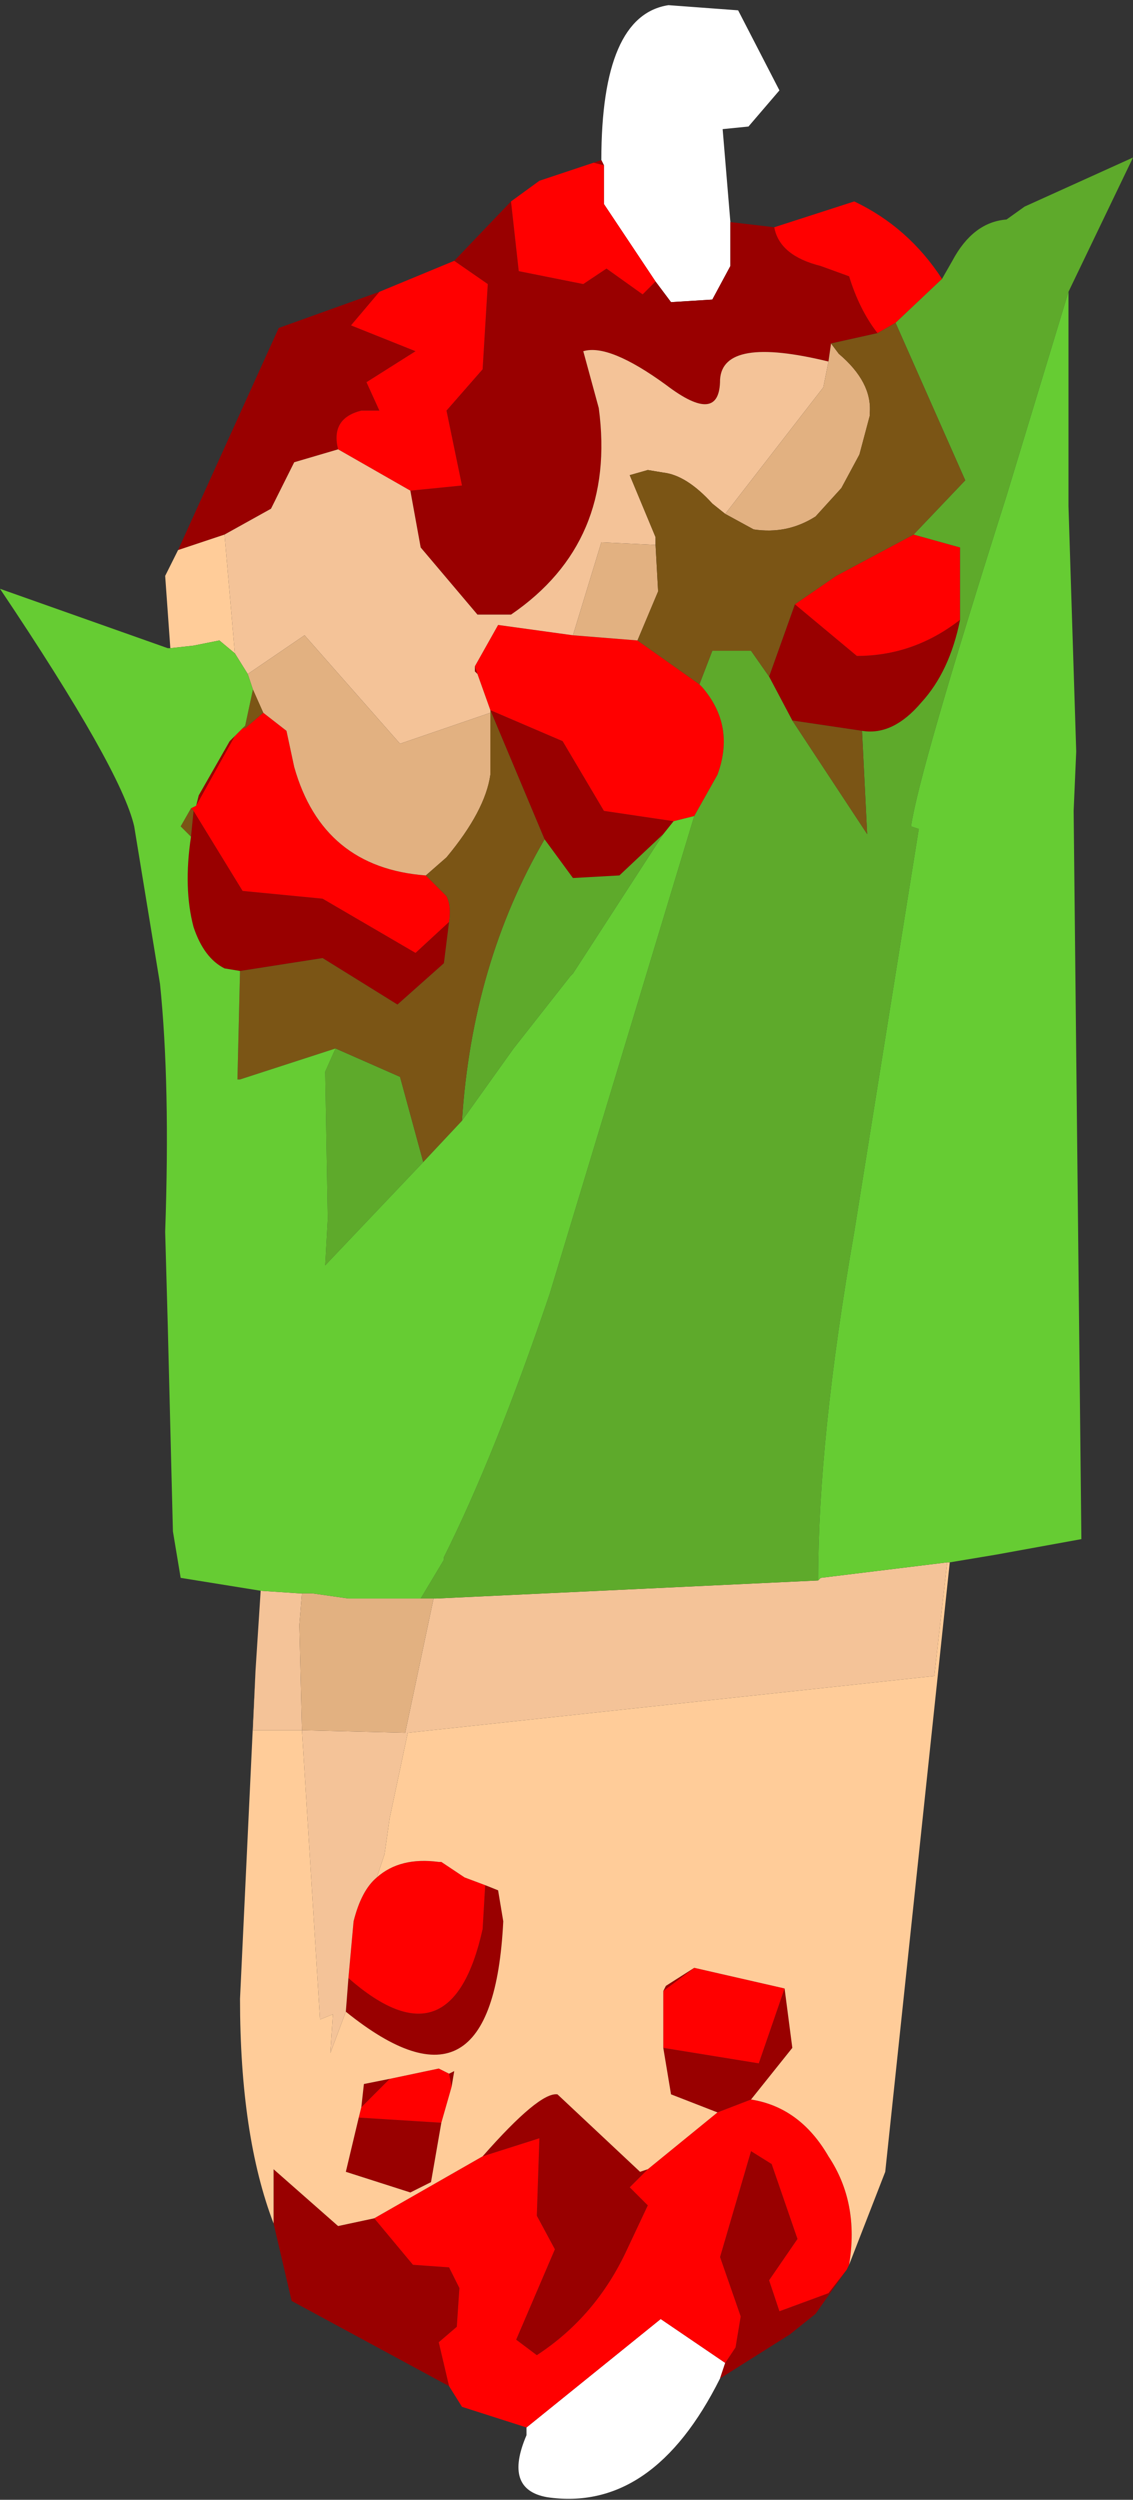 <?xml version="1.0" encoding="UTF-8" standalone="no"?>
<svg xmlns:ffdec="https://www.free-decompiler.com/flash" xmlns:xlink="http://www.w3.org/1999/xlink" ffdec:objectType="frame" height="48.4px" width="21.95px" xmlns="http://www.w3.org/2000/svg">
  <rect width="100%" height="100%" fill="#333333" stroke="none"/>
  <g transform="matrix(1.0, 0.0, 0.0, 1.0, 12.05, 23.5)">
    <use ffdec:characterId="2279" height="48.4" transform="matrix(1.0, 0.0, 0.0, 1.0, -12.05, -23.5)" width="21.95" xlink:href="#shape0"/>
  </g>
  <defs>
    <g id="shape0" transform="matrix(1.0, 0.0, 0.0, 1.0, 12.05, 23.5)">
      <path d="M1.9 22.55 Q0.6 25.15 -1.45 24.85 -2.3 24.7 -1.85 23.65 L-1.85 23.5 0.75 21.4 2.0 22.25 1.9 22.55 M-0.4 -20.4 Q-0.4 -23.2 0.9 -23.4 L2.25 -23.3 3.05 -21.75 2.45 -21.05 1.95 -21.0 2.1 -19.2 2.1 -18.35 1.75 -17.7 0.95 -17.65 0.65 -18.05 -0.25 -19.4 -0.35 -19.55 -0.35 -20.3 -0.4 -20.4" fill="#ffffff" fill-rule="evenodd" stroke="none"/>
      <path d="M6.55 -11.5 Q6.35 -10.5 5.8 -9.9 5.25 -9.25 4.65 -9.35 L3.3 -9.55 2.85 -10.4 3.35 -11.8 4.55 -10.8 Q5.65 -10.8 6.55 -11.5 M4.35 20.45 L3.75 21.3 3.25 21.7 1.9 22.55 2.0 22.25 2.2 21.95 2.3 21.35 1.9 20.2 2.5 18.15 2.9 18.4 3.4 19.85 2.85 20.65 3.05 21.25 4.0 20.9 4.35 20.45 M-3.35 22.7 L-6.4 21.05 -6.75 19.55 -6.75 18.5 -5.5 19.6 -4.8 19.45 -4.05 20.35 -3.35 20.4 -3.15 20.8 -3.2 21.55 -3.55 21.85 -3.35 22.7 M-8.6 -12.85 L-6.65 -17.15 -4.7 -17.85 -5.25 -17.2 -4.0 -16.7 -4.95 -16.1 -4.7 -15.55 -5.05 -15.55 Q-5.65 -15.4 -5.5 -14.8 L-6.35 -14.55 -6.8 -13.65 -7.7 -13.15 -8.6 -12.85 M-3.25 -18.45 L-2.15 -19.6 -2.0 -18.25 -0.75 -18.0 -0.3 -18.3 0.4 -17.8 0.65 -18.05 0.95 -17.65 1.75 -17.7 2.1 -18.35 2.1 -19.2 2.95 -19.1 Q3.05 -18.55 3.85 -18.35 L4.4 -18.15 Q4.6 -17.5 4.95 -17.05 L4.05 -16.85 4.0 -16.5 Q1.95 -17.0 1.9 -16.15 1.9 -15.25 0.85 -16.05 -0.25 -16.85 -0.75 -16.7 L-0.45 -15.6 Q-0.1 -13.0 -2.15 -11.6 L-2.8 -11.6 -3.9 -12.9 -4.1 -14.0 -3.1 -14.1 -3.4 -15.55 -2.7 -16.35 -2.6 -18.0 -3.25 -18.45 M-0.55 -20.35 L-0.4 -20.4 -0.35 -20.3 -0.55 -20.35 M-2.8 -10.45 L-2.85 -10.5 -2.85 -10.6 -2.8 -10.45 M1.0 -7.6 L0.8 -7.35 -0.05 -6.55 -0.95 -6.5 -1.5 -7.25 -2.55 -9.75 -1.15 -9.15 -0.35 -7.8 1.0 -7.6 M-7.4 -4.7 L-7.7 -4.75 Q-8.1 -4.95 -8.3 -5.55 -8.5 -6.3 -8.35 -7.3 L-8.3 -7.8 -7.35 -6.25 -5.8 -6.1 -4.0 -5.05 -3.35 -5.65 -3.45 -4.85 -4.35 -4.05 -5.8 -4.95 -7.4 -4.7 M-8.25 -7.9 L-8.2 -8.1 -7.6 -9.15 -7.5 -9.25 -8.25 -7.9 M-2.65 13.0 L-2.4 13.1 -2.3 13.7 Q-2.5 17.75 -5.35 15.45 L-5.3 14.8 Q-3.3 16.55 -2.7 13.85 L-2.65 13.0 M1.4 14.6 L0.8 15.05 0.85 14.95 1.4 14.6 M0.8 16.15 L2.65 16.45 3.15 15.0 3.3 16.15 2.5 17.15 1.85 17.4 0.95 17.05 0.8 16.15 M-2.7 18.25 Q-1.6 17.0 -1.25 17.05 L0.35 18.55 0.5 18.5 0.15 18.85 0.5 19.2 0.1 20.05 Q-0.5 21.35 -1.65 22.1 L-2.05 21.8 -1.3 20.05 -1.65 19.4 -1.6 17.9 -2.7 18.25 M-3.35 16.65 L-3.25 16.6 -3.3 16.9 -3.35 16.65 M-3.5 17.6 L-3.7 18.75 -4.1 18.95 -5.35 18.55 -5.1 17.5 -3.5 17.6 M-5.05 17.3 L-5.0 16.85 -4.5 16.75 -5.05 17.3" fill="#990000" fill-rule="evenodd" stroke="none"/>
      <path d="M6.2 -18.1 L5.3 -17.25 4.95 -17.05 Q4.6 -17.5 4.4 -18.15 L3.85 -18.35 Q3.05 -18.55 2.95 -19.1 L4.5 -19.6 Q5.55 -19.1 6.2 -18.1 M5.65 -13.15 L6.55 -12.9 6.55 -11.5 Q5.65 -10.8 4.55 -10.8 L3.35 -11.8 4.15 -12.35 5.65 -13.15 M1.5 -10.25 L1.55 -10.2 Q2.2 -9.45 1.85 -8.5 L1.4 -7.7 1.0 -7.6 -0.35 -7.8 -1.15 -9.15 -2.55 -9.75 -2.8 -10.45 -2.85 -10.6 -2.4 -11.4 -0.95 -11.2 0.3 -11.1 1.5 -10.25 M4.4 20.35 L4.35 20.45 4.0 20.9 3.05 21.25 2.85 20.65 3.4 19.85 2.9 18.4 2.5 18.15 1.9 20.2 2.3 21.35 2.2 21.95 2.0 22.25 0.75 21.4 -1.85 23.5 -3.1 23.1 -3.35 22.7 -3.55 21.85 -3.2 21.55 -3.15 20.8 -3.35 20.4 -4.05 20.35 -4.8 19.45 -2.7 18.25 -1.6 17.9 -1.65 19.4 -1.3 20.05 -2.05 21.8 -1.65 22.1 Q-0.5 21.35 0.1 20.05 L0.5 19.2 0.15 18.85 0.5 18.5 1.85 17.4 2.5 17.15 Q3.45 17.3 4.0 18.25 4.6 19.15 4.4 20.35 M-4.7 -17.85 L-3.25 -18.45 -2.6 -18.0 -2.7 -16.35 -3.4 -15.55 -3.1 -14.1 -4.1 -14.0 -5.5 -14.8 Q-5.65 -15.4 -5.05 -15.55 L-4.7 -15.55 -4.95 -16.1 -4.0 -16.7 -5.25 -17.2 -4.7 -17.85 M-2.15 -19.6 L-1.6 -20.0 -0.55 -20.35 -0.35 -20.3 -0.35 -19.55 -0.25 -19.4 0.65 -18.05 0.4 -17.8 -0.3 -18.3 -0.75 -18.0 -2.0 -18.25 -2.15 -19.6 M-8.35 -7.85 L-8.25 -7.9 -7.5 -9.25 -7.35 -9.4 -7.3 -9.4 -6.95 -9.7 -6.5 -9.35 -6.35 -8.65 Q-5.8 -6.7 -3.8 -6.55 L-3.4 -6.15 Q-3.3 -5.95 -3.35 -5.65 L-4.0 -5.05 -5.8 -6.1 -7.35 -6.25 -8.3 -7.8 -8.35 -7.85 M-4.75 12.85 Q-4.3 12.45 -3.55 12.55 L-3.5 12.55 -3.05 12.85 -2.65 13.0 -2.7 13.85 Q-3.3 16.55 -5.3 14.8 L-5.2 13.7 Q-5.05 13.1 -4.75 12.85 M0.8 15.05 L1.4 14.6 3.15 15.0 2.65 16.45 0.8 16.15 0.8 15.05 M-3.35 16.65 L-3.3 16.9 -3.5 17.6 -5.1 17.5 -5.05 17.3 -4.5 16.75 -3.55 16.55 -3.35 16.65" fill="#ff0000" fill-rule="evenodd" stroke="none"/>
      <path d="M-3.65 7.45 L-3.6 7.45 3.8 7.1 3.85 7.05 6.3 6.75 6.05 8.95 -4.15 10.05 -4.5 11.7 -4.6 12.4 -4.75 12.85 Q-5.05 13.1 -5.2 13.7 L-5.3 14.8 -5.35 15.45 -5.65 16.25 -5.6 15.5 -5.85 15.6 -6.2 10.0 -7.15 10.0 -7.1 8.85 -7.0 7.3 -6.25 7.35 -6.2 7.35 -6.25 7.95 -6.25 8.0 -6.2 10.0 -4.2 10.05 -3.65 7.45 M2.0 -13.55 L1.75 -13.75 Q1.25 -14.3 0.8 -14.35 L0.5 -14.4 0.15 -14.3 0.65 -13.1 0.65 -12.95 -0.4 -13.0 -0.95 -11.2 -2.4 -11.4 -2.85 -10.6 -2.85 -10.5 -2.8 -10.45 -2.55 -9.75 -2.55 -9.7 -4.3 -9.1 -6.15 -11.2 -7.25 -10.45 -7.5 -10.85 -7.7 -13.15 -6.8 -13.65 -6.35 -14.55 -5.5 -14.8 -4.1 -14.0 -3.9 -12.9 -2.8 -11.6 -2.15 -11.6 Q-0.1 -13.0 -0.45 -15.6 L-0.75 -16.7 Q-0.25 -16.85 0.85 -16.05 1.9 -15.25 1.9 -16.15 1.95 -17.0 4.0 -16.5 L3.9 -16.0 2.0 -13.55" fill="#f4c398" fill-rule="evenodd" stroke="none"/>
      <path d="M6.35 6.75 L5.1 18.55 4.4 20.35 Q4.6 19.15 4.0 18.25 3.45 17.3 2.5 17.15 L3.3 16.15 3.15 15.0 1.4 14.6 0.85 14.95 0.8 15.05 0.8 16.15 0.95 17.05 1.85 17.4 0.5 18.5 0.35 18.55 -1.25 17.05 Q-1.6 17.0 -2.7 18.25 L-4.8 19.45 -5.5 19.6 -6.75 18.5 -6.75 19.55 Q-7.4 17.85 -7.4 15.2 L-7.1 8.85 -7.15 10.0 -6.2 10.0 -5.85 15.6 -5.6 15.5 -5.65 16.25 -5.35 15.45 Q-2.5 17.75 -2.3 13.7 L-2.4 13.1 -2.65 13.0 -3.05 12.85 -3.5 12.55 -3.55 12.55 Q-4.3 12.45 -4.75 12.85 L-4.6 12.4 -4.5 11.7 -4.15 10.05 6.05 8.95 6.3 6.75 6.35 6.75 M-8.75 -10.95 L-8.85 -12.35 -8.6 -12.85 -7.7 -13.15 -7.5 -10.85 -7.8 -11.1 -8.3 -11.0 -8.75 -10.95 M-3.3 16.9 L-3.25 16.6 -3.35 16.65 -3.55 16.55 -4.5 16.75 -5.0 16.85 -5.05 17.3 -5.1 17.5 -5.35 18.55 -4.1 18.95 -3.7 18.75 -3.5 17.6 -3.3 16.9" fill="#ffcc99" fill-rule="evenodd" stroke="none"/>
      <path d="M6.2 -18.1 L6.4 -18.45 Q6.8 -19.2 7.45 -19.25 L7.8 -19.5 9.9 -20.45 8.65 -17.85 7.45 -13.9 Q5.75 -8.55 5.6 -7.5 L5.75 -7.45 4.5 0.35 Q3.8 4.35 3.8 7.1 L-3.6 7.45 -3.65 7.45 -3.9 7.45 -3.45 6.7 -3.45 6.65 Q-2.45 4.65 -1.4 1.55 L1.4 -7.7 1.85 -8.5 Q2.2 -9.45 1.55 -10.2 L1.5 -10.25 1.75 -10.9 2.5 -10.9 2.85 -10.4 3.3 -9.55 4.75 -7.35 4.65 -9.35 Q5.25 -9.25 5.8 -9.9 6.35 -10.5 6.55 -11.5 L6.55 -12.9 5.65 -13.15 6.65 -14.2 5.3 -17.25 6.2 -18.1 M0.8 -7.35 L-0.95 -4.65 -1.0 -4.6 -2.1 -3.2 -3.1 -1.8 Q-2.9 -4.85 -1.5 -7.25 L-0.95 -6.5 -0.05 -6.55 0.8 -7.35 M-3.85 -1.0 L-5.75 1.0 -5.7 0.1 -5.75 -2.75 -5.55 -3.2 -4.3 -2.65 -3.85 -1.0" fill="#5eaa2b" fill-rule="evenodd" stroke="none"/>
      <path d="M-3.9 7.45 L-3.65 7.45 -4.2 10.05 -6.2 10.0 -6.25 8.0 -6.25 7.95 -6.2 7.35 -6.0 7.35 -5.3 7.45 -3.9 7.45 M4.05 -16.85 L4.2 -16.65 Q4.85 -16.1 4.8 -15.5 L4.8 -15.45 4.6 -14.7 4.25 -14.05 3.75 -13.5 Q3.2 -13.15 2.55 -13.25 L2.0 -13.55 3.9 -16.0 4.0 -16.5 4.05 -16.85 M0.65 -12.95 L0.7 -12.05 0.3 -11.1 -0.95 -11.2 -0.4 -13.0 0.65 -12.95 M-7.25 -10.45 L-6.15 -11.2 -4.3 -9.1 -2.55 -9.7 -2.55 -8.5 Q-2.65 -7.8 -3.4 -6.9 L-3.8 -6.55 Q-5.8 -6.7 -6.35 -8.65 L-6.5 -9.35 -6.95 -9.7 -7.15 -10.15 -7.25 -10.45" fill="#e2b181" fill-rule="evenodd" stroke="none"/>
      <path d="M5.3 -17.25 L6.65 -14.2 5.65 -13.15 4.15 -12.35 3.35 -11.8 2.85 -10.4 2.5 -10.9 1.75 -10.9 1.5 -10.25 0.3 -11.1 0.7 -12.05 0.65 -12.95 0.65 -13.1 0.15 -14.3 0.5 -14.4 0.8 -14.35 Q1.25 -14.3 1.75 -13.75 L2.0 -13.55 2.55 -13.25 Q3.2 -13.15 3.75 -13.5 L4.25 -14.05 4.6 -14.7 4.8 -15.45 4.8 -15.5 Q4.85 -16.1 4.2 -16.65 L4.05 -16.85 4.95 -17.05 5.3 -17.25 M4.65 -9.35 L4.75 -7.35 3.3 -9.55 4.65 -9.35 M-2.55 -9.7 L-2.55 -9.75 -1.5 -7.25 Q-2.9 -4.85 -3.1 -1.8 L-3.85 -1.0 -4.3 -2.65 -5.55 -3.2 -7.4 -2.6 -7.45 -2.6 -7.4 -4.7 -5.8 -4.95 -4.35 -4.05 -3.45 -4.85 -3.35 -5.65 Q-3.3 -5.95 -3.4 -6.15 L-3.8 -6.55 -3.4 -6.9 Q-2.65 -7.8 -2.55 -8.5 L-2.55 -9.7 M-8.35 -7.3 L-8.55 -7.5 -8.35 -7.85 -8.3 -7.8 -8.35 -7.3 M-7.35 -9.4 L-7.3 -9.45 -7.15 -10.15 -6.95 -9.7 -7.3 -9.4 -7.35 -9.4" fill="#7b5515" fill-rule="evenodd" stroke="none"/>
      <path d="M1.4 -7.7 L-1.4 1.55 Q-2.45 4.65 -3.45 6.65 L-3.45 6.7 -3.9 7.45 -5.3 7.45 -6.0 7.35 -6.2 7.35 -6.25 7.35 -7.0 7.3 -8.55 7.05 -8.7 6.15 -8.8 2.15 -8.85 0.35 Q-8.75 -2.5 -8.95 -4.45 L-9.45 -7.5 Q-9.7 -8.6 -12.05 -12.1 L-8.8 -10.95 -8.75 -10.95 -8.3 -11.0 -7.8 -11.1 -7.5 -10.85 -7.25 -10.45 -7.15 -10.15 -7.3 -9.45 -7.35 -9.4 -7.5 -9.25 -7.6 -9.15 -8.2 -8.1 -8.25 -7.9 -8.35 -7.85 -8.55 -7.5 -8.35 -7.3 Q-8.5 -6.3 -8.3 -5.55 -8.1 -4.95 -7.7 -4.75 L-7.4 -4.7 -7.45 -2.6 -7.4 -2.6 -5.55 -3.2 -5.75 -2.75 -5.7 0.1 -5.75 1.0 -3.85 -1.0 -3.1 -1.8 -2.1 -3.2 -1.0 -4.6 -0.95 -4.65 0.8 -7.35 1.0 -7.6 1.4 -7.7 M3.8 7.1 Q3.8 4.35 4.5 0.35 L5.75 -7.45 5.6 -7.5 Q5.75 -8.55 7.45 -13.9 L8.65 -17.85 8.65 -13.7 8.8 -8.95 8.75 -7.8 8.9 6.3 7.25 6.6 6.35 6.75 6.3 6.75 3.85 7.05 3.8 7.1" fill="#66cc33" fill-rule="evenodd" stroke="none"/>
    </g>
  </defs>
</svg>
